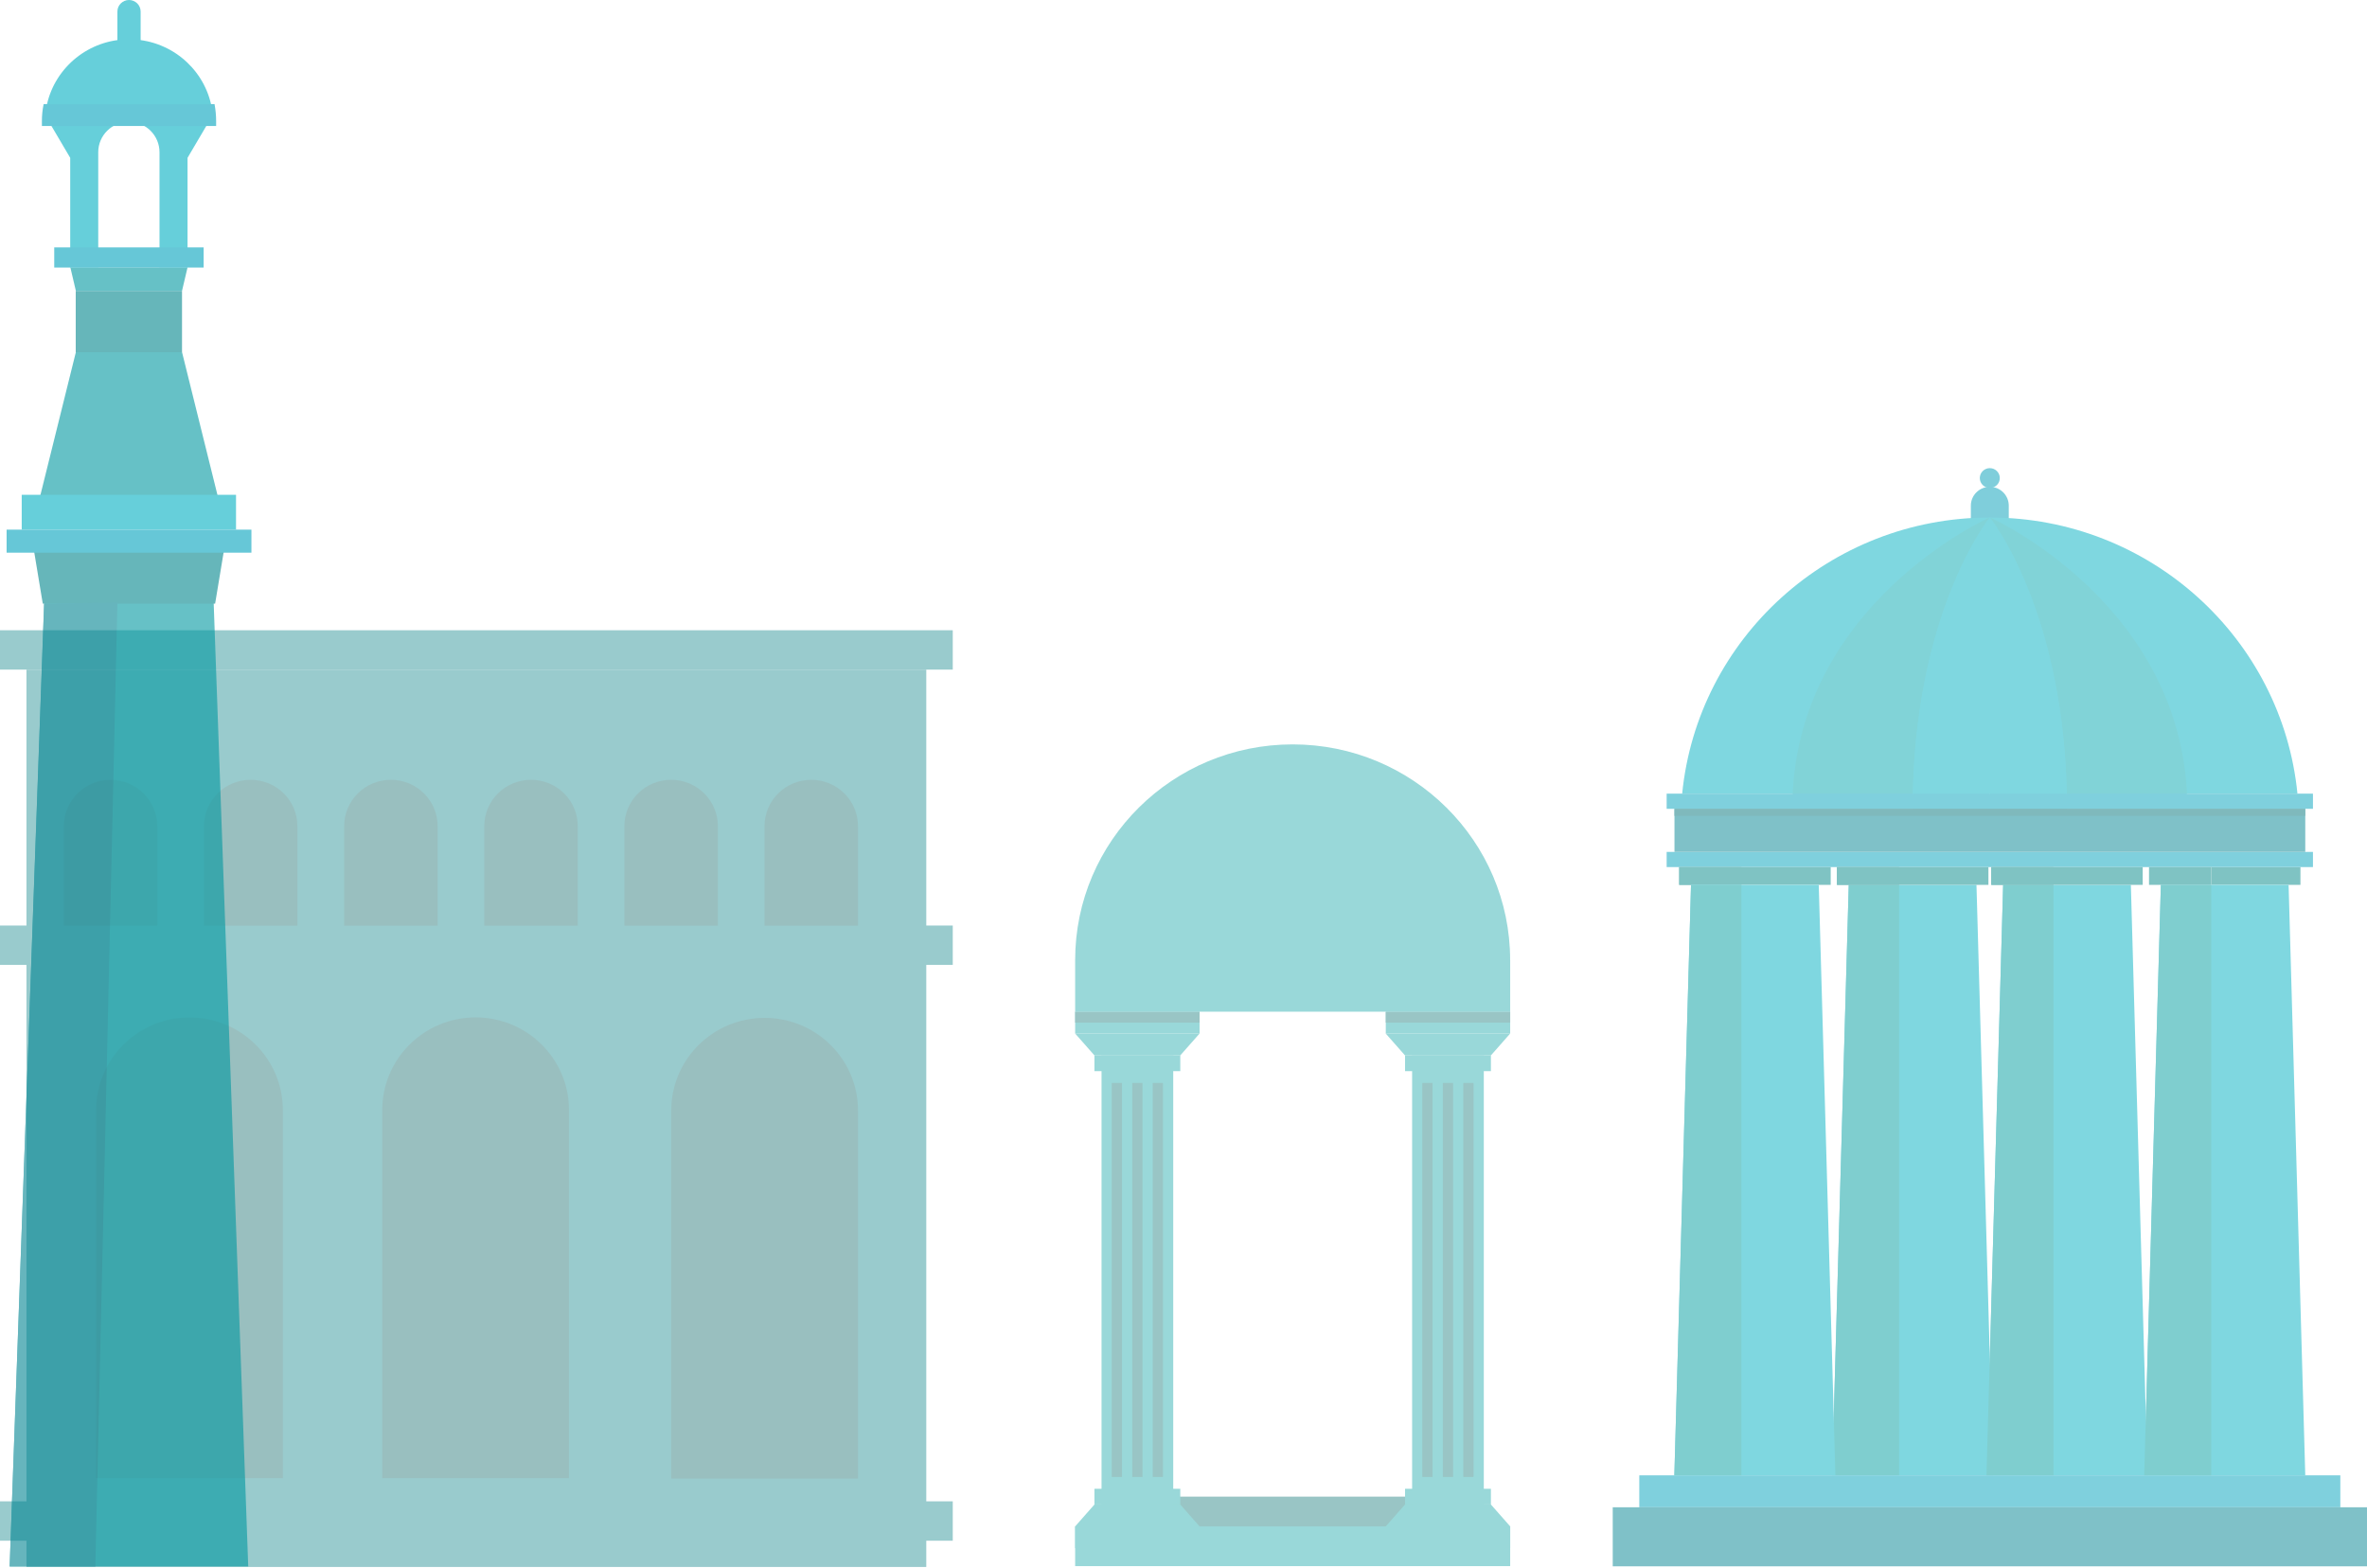 <svg width="1431" height="948" viewBox="0 0 1431 948" fill="none" xmlns="http://www.w3.org/2000/svg">
<g opacity="0.5">
<path d="M1107.61 891.882H1204.98L1194.9 534.92H1117.69L1107.61 891.882Z" fill="#00AFC1"/>
<path d="M1117.69 534.92H1148.13V891.882H1107.61L1117.69 534.92Z" fill="#009E9F"/>
<path d="M1200.95 891.882H1298.32L1288.24 534.92H1211.03L1200.95 891.882Z" fill="#00AFC1"/>
<path d="M1211.03 534.92H1241.47V891.882H1200.95L1211.03 534.92Z" fill="#009E9F"/>
<path d="M1336.83 524.168H1390.76V534.92H1336.83V524.168Z" fill="#008787"/>
<path d="M1191.5 332.764H1214.43V305.676C1214.43 299.404 1209.29 294.304 1202.97 294.304C1196.64 294.304 1191.5 299.404 1191.5 305.676V332.764Z" fill="#009DB7"/>
<path d="M1202.97 294.993C1199.63 294.993 1196.92 292.308 1196.92 288.996C1196.92 285.685 1199.63 283 1202.97 283C1206.3 283 1209.01 285.685 1209.01 288.996C1209.01 292.308 1206.3 294.993 1202.97 294.993Z" fill="#009DB7"/>
<path d="M1016.98 479.781C1026.29 386.043 1106.01 312.845 1202.97 312.845C1299.92 312.845 1379.64 386.043 1388.95 479.781H1016.98Z" fill="#00AFC1"/>
<path d="M1322.37 488.948H1249.6C1249.6 370.466 1202.96 312.776 1202.96 312.776C1202.96 312.776 1322.37 365.779 1322.37 488.948Z" fill="#04A7AF"/>
<path d="M1083.56 488.948H1156.33C1156.33 370.466 1202.97 312.776 1202.97 312.776C1202.97 312.776 1083.56 365.779 1083.56 488.948Z" fill="#04A7AF"/>
<path d="M1202.97 488.948V312.845C1202.97 312.845 1249.6 370.535 1249.6 489.017H1202.97V488.948Z" fill="#00AFC1"/>
<path d="M1202.97 312.845V489.017H1156.33C1156.33 370.535 1202.97 312.845 1202.97 312.845Z" fill="#00AFC1"/>
<path d="M1007.6 479.78H1398.33V488.947H1007.6V479.78Z" fill="#00A1BC"/>
<path d="M1007.6 515.001H1398.33V524.168H1007.6V515.001Z" fill="#00A1BC"/>
<path d="M1012.32 488.948H1393.68V515.001H1012.32V488.948Z" fill="#008391"/>
<path d="M991.055 891.882H1414.88V911.181H991.055V891.882Z" fill="#00A1BC"/>
<path d="M975 911.181H1431V946.884H975V911.181Z" fill="#008391"/>
<path d="M1110.53 524.168H1202.13V534.92H1110.53V524.168Z" fill="#008787"/>
<path d="M1203.8 524.168H1295.4V534.92H1203.8V524.168Z" fill="#008787"/>
<path d="M1296.31 891.882H1393.68L1383.6 534.92H1306.38L1296.31 891.882Z" fill="#00AFC1"/>
<path d="M1015.17 524.168H1106.77V534.92H1015.17V524.168Z" fill="#008787"/>
<path d="M1012.32 488.948H1393.68V493.221H1012.32V488.948Z" fill="#00747A"/>
<path d="M1299.22 524.168H1336.82V534.92H1299.22V524.168Z" fill="#008787"/>
<path d="M1203.87 524.168H1241.47V534.92H1203.87V524.168Z" fill="#008787"/>
<path d="M1110.53 524.168H1148.13V534.92H1110.53V524.168Z" fill="#008787"/>
<path d="M1015.17 524.168H1052.77V534.92H1015.17V524.168Z" fill="#008787"/>
<path d="M1306.38 534.92H1336.82V891.882H1296.31L1306.38 534.92Z" fill="#009E9F"/>
<path d="M1012.25 891.882H1109.62L1099.55 534.92H1022.33L1012.25 891.882Z" fill="#00AFC1"/>
<path d="M1022.33 534.92H1052.77V891.882H1012.25L1022.33 534.92Z" fill="#009E9F"/>
</g>
<g opacity="0.4">
<path d="M16 404.801H560V947.261H16V404.801Z" fill="#007C82"/>
<path d="M0 381H576V404.801H0V381Z" fill="#007C82"/>
<path d="M0 559.506H576V583.307H0V559.506Z" fill="#007C82"/>
<path d="M0 907.594H576V931.394H0V907.594Z" fill="#007C82"/>
<path d="M462.264 559.621H518.715V499.438C518.715 483.945 506.078 471.412 490.455 471.412C474.832 471.412 462.195 483.945 462.195 499.438V559.621H462.264Z" fill="#006060"/>
<path d="M377.552 559.621H434.003V499.438C434.003 483.945 421.366 471.412 405.743 471.412C390.12 471.412 377.483 483.945 377.483 499.438V559.621H377.552Z" fill="#006060"/>
<path d="M292.842 559.621H349.293V499.438C349.293 483.945 336.656 471.412 321.033 471.412C305.41 471.412 292.773 483.945 292.773 499.438V559.621H292.842Z" fill="#006060"/>
<path d="M208.131 559.621H264.582V499.438C264.582 483.945 251.945 471.412 236.322 471.412C220.699 471.412 208.062 483.945 208.062 499.438V559.621H208.131Z" fill="#006060"/>
<path d="M123.349 559.621H179.8V499.438C179.8 483.945 167.163 471.412 151.54 471.412C135.917 471.412 123.28 483.945 123.28 499.438V559.621H123.349Z" fill="#006060"/>
<path d="M38.639 559.621H95.09V499.438C95.09 483.945 82.453 471.412 66.83 471.412C51.207 471.412 38.569 483.945 38.569 499.438V559.621H38.639Z" fill="#006060"/>
<path d="M405.813 893.865H518.715V671.311C518.715 640.393 493.441 615.329 462.264 615.329C431.088 615.329 405.813 640.393 405.813 671.311V893.865V893.865Z" fill="#006060"/>
<path d="M231.028 893.577H344V671.024C344 640.106 318.725 615.042 287.549 615.042C256.372 615.042 231.098 640.106 231.098 671.024V893.577H231.028Z" fill="#006060"/>
<path d="M58.029 893.577H171V671.024C171 640.106 145.726 615.042 114.549 615.042C83.373 615.042 58.098 640.106 58.098 671.024V893.577H58.029Z" fill="#006060"/>
</g>
<g opacity="0.6">
<path d="M45.872 212.845H110.041L131.723 300.247H24.19L45.872 212.845Z" fill="#0098A0"/>
<path d="M45.784 175.848H110.04V212.933H45.784V175.848Z" fill="#00858C"/>
<path d="M45.871 175.848H110.04L113.375 161.658H42.536L45.871 175.848Z" fill="#0098A0"/>
<path d="M113.376 95.411V161.658H96.434V92.016C96.434 81.918 88.183 73.647 77.912 73.647H126.192L113.376 95.411Z" fill="#00AFC1"/>
<path d="M77.913 73.647C67.73 73.647 59.391 81.831 59.391 92.016V161.658H42.449V95.411L29.633 73.647H77.913Z" fill="#00AFC1"/>
<path d="M32.792 149.558H123.12V161.745H32.792V149.558Z" fill="#00A1BC"/>
<path d="M130.668 73.212V76.172H25.33V73.212C25.33 69.73 25.681 66.248 26.383 62.94H129.702C130.317 66.335 130.668 69.73 130.668 73.212Z" fill="#00A1BC"/>
<path d="M28.403 63.027C33.494 40.567 53.772 23.766 77.999 23.766C102.227 23.766 122.505 40.567 127.596 63.027H28.403Z" fill="#00AFC1"/>
<path d="M70.978 29.772H85.023V6.964C85.023 3.134 81.863 0 78 0C74.138 0 70.978 3.134 70.978 6.964V29.772Z" fill="#00AFC1"/>
<path d="M5.844 946.965H150.069L129.177 364.318H26.736L5.844 946.965Z" fill="#0098A0"/>
<path d="M25.859 364.927H130.056L135.411 332.631H20.504L25.859 364.927Z" fill="#00858C"/>
<path d="M4 320.182H152V334.11H4V320.182Z" fill="#00A1BC"/>
<path d="M13.13 299.115H142.695V320.182H13.13V299.115Z" fill="#00AFC1"/>
<path d="M5.843 946.965L26.647 364.927L70.977 364.318L57.634 946.965H5.843Z" fill="#008391"/>
</g>
<g opacity="0.4">
<path d="M687.632 904.75H875.396V935.945H687.632V904.75Z" fill="#006E6D"/>
<path d="M650.002 922.733H913V946.761H650.002V922.733Z" fill="#009E9F"/>
<path d="M853.713 638.017H897.053V909.495H853.713V638.017Z" fill="#009E9F"/>
<path d="M884.656 654.674H890.854V892.864H884.656V654.674Z" fill="#006E6D"/>
<path d="M872.283 654.674H878.481V892.864H872.283V654.674Z" fill="#006E6D"/>
<path d="M859.886 654.674H866.085V892.864H859.886V654.674Z" fill="#006E6D"/>
<path d="M849.443 638.017H901.348V647.531H849.443V638.017Z" fill="#009E9F"/>
<path d="M837.791 611.591H913V624.804H837.791V611.591Z" fill="#009E9F"/>
<path d="M849.417 638.017H901.348L913 624.804H837.766L849.417 638.017Z" fill="#009E9F"/>
<path d="M849.443 900.005H901.348V909.52H849.443V900.005Z" fill="#009E9F"/>
<path d="M837.791 922.733H913V935.946H837.791V922.733Z" fill="#009E9F"/>
<path d="M901.348 909.519H849.417L837.766 922.732H913L901.348 909.519Z" fill="#009E9F"/>
<path d="M665.949 638.017H709.29V909.495H665.949V638.017Z" fill="#009E9F"/>
<path d="M696.892 654.674H703.09V892.864H696.892V654.674Z" fill="#006E6D"/>
<path d="M684.519 654.674H690.718V892.864H684.519V654.674Z" fill="#006E6D"/>
<path d="M672.122 654.674H678.321V892.864H672.122V654.674Z" fill="#006E6D"/>
<path d="M661.654 638.017H713.559V647.531H661.654V638.017Z" fill="#009E9F"/>
<path d="M650.001 611.591H725.21V624.804H650.001V611.591Z" fill="#009E9F"/>
<path d="M661.654 638.017H713.559L725.21 624.804H650.002L661.654 638.017Z" fill="#009E9F"/>
<path d="M661.654 900.005H713.559V909.52H661.654V900.005Z" fill="#009E9F"/>
<path d="M650.002 922.733H725.21V935.946H650.002V922.733Z" fill="#009E9F"/>
<path d="M713.559 909.519H661.654L650.002 922.732H725.21L713.559 909.519Z" fill="#009E9F"/>
<path d="M837.791 611.591H913V618.197H837.791V611.591Z" fill="#006E6D"/>
<path d="M650.001 611.591H725.21V618.197H650.001V611.591Z" fill="#006E6D"/>
<path d="M650.002 580.395H913V611.591H650.002V580.395Z" fill="#009E9F"/>
<path d="M781.487 450C854.097 450 912.973 508.387 912.973 580.395H650C650 508.387 708.876 450 781.487 450Z" fill="#009E9F"/>
</g>
</svg>
